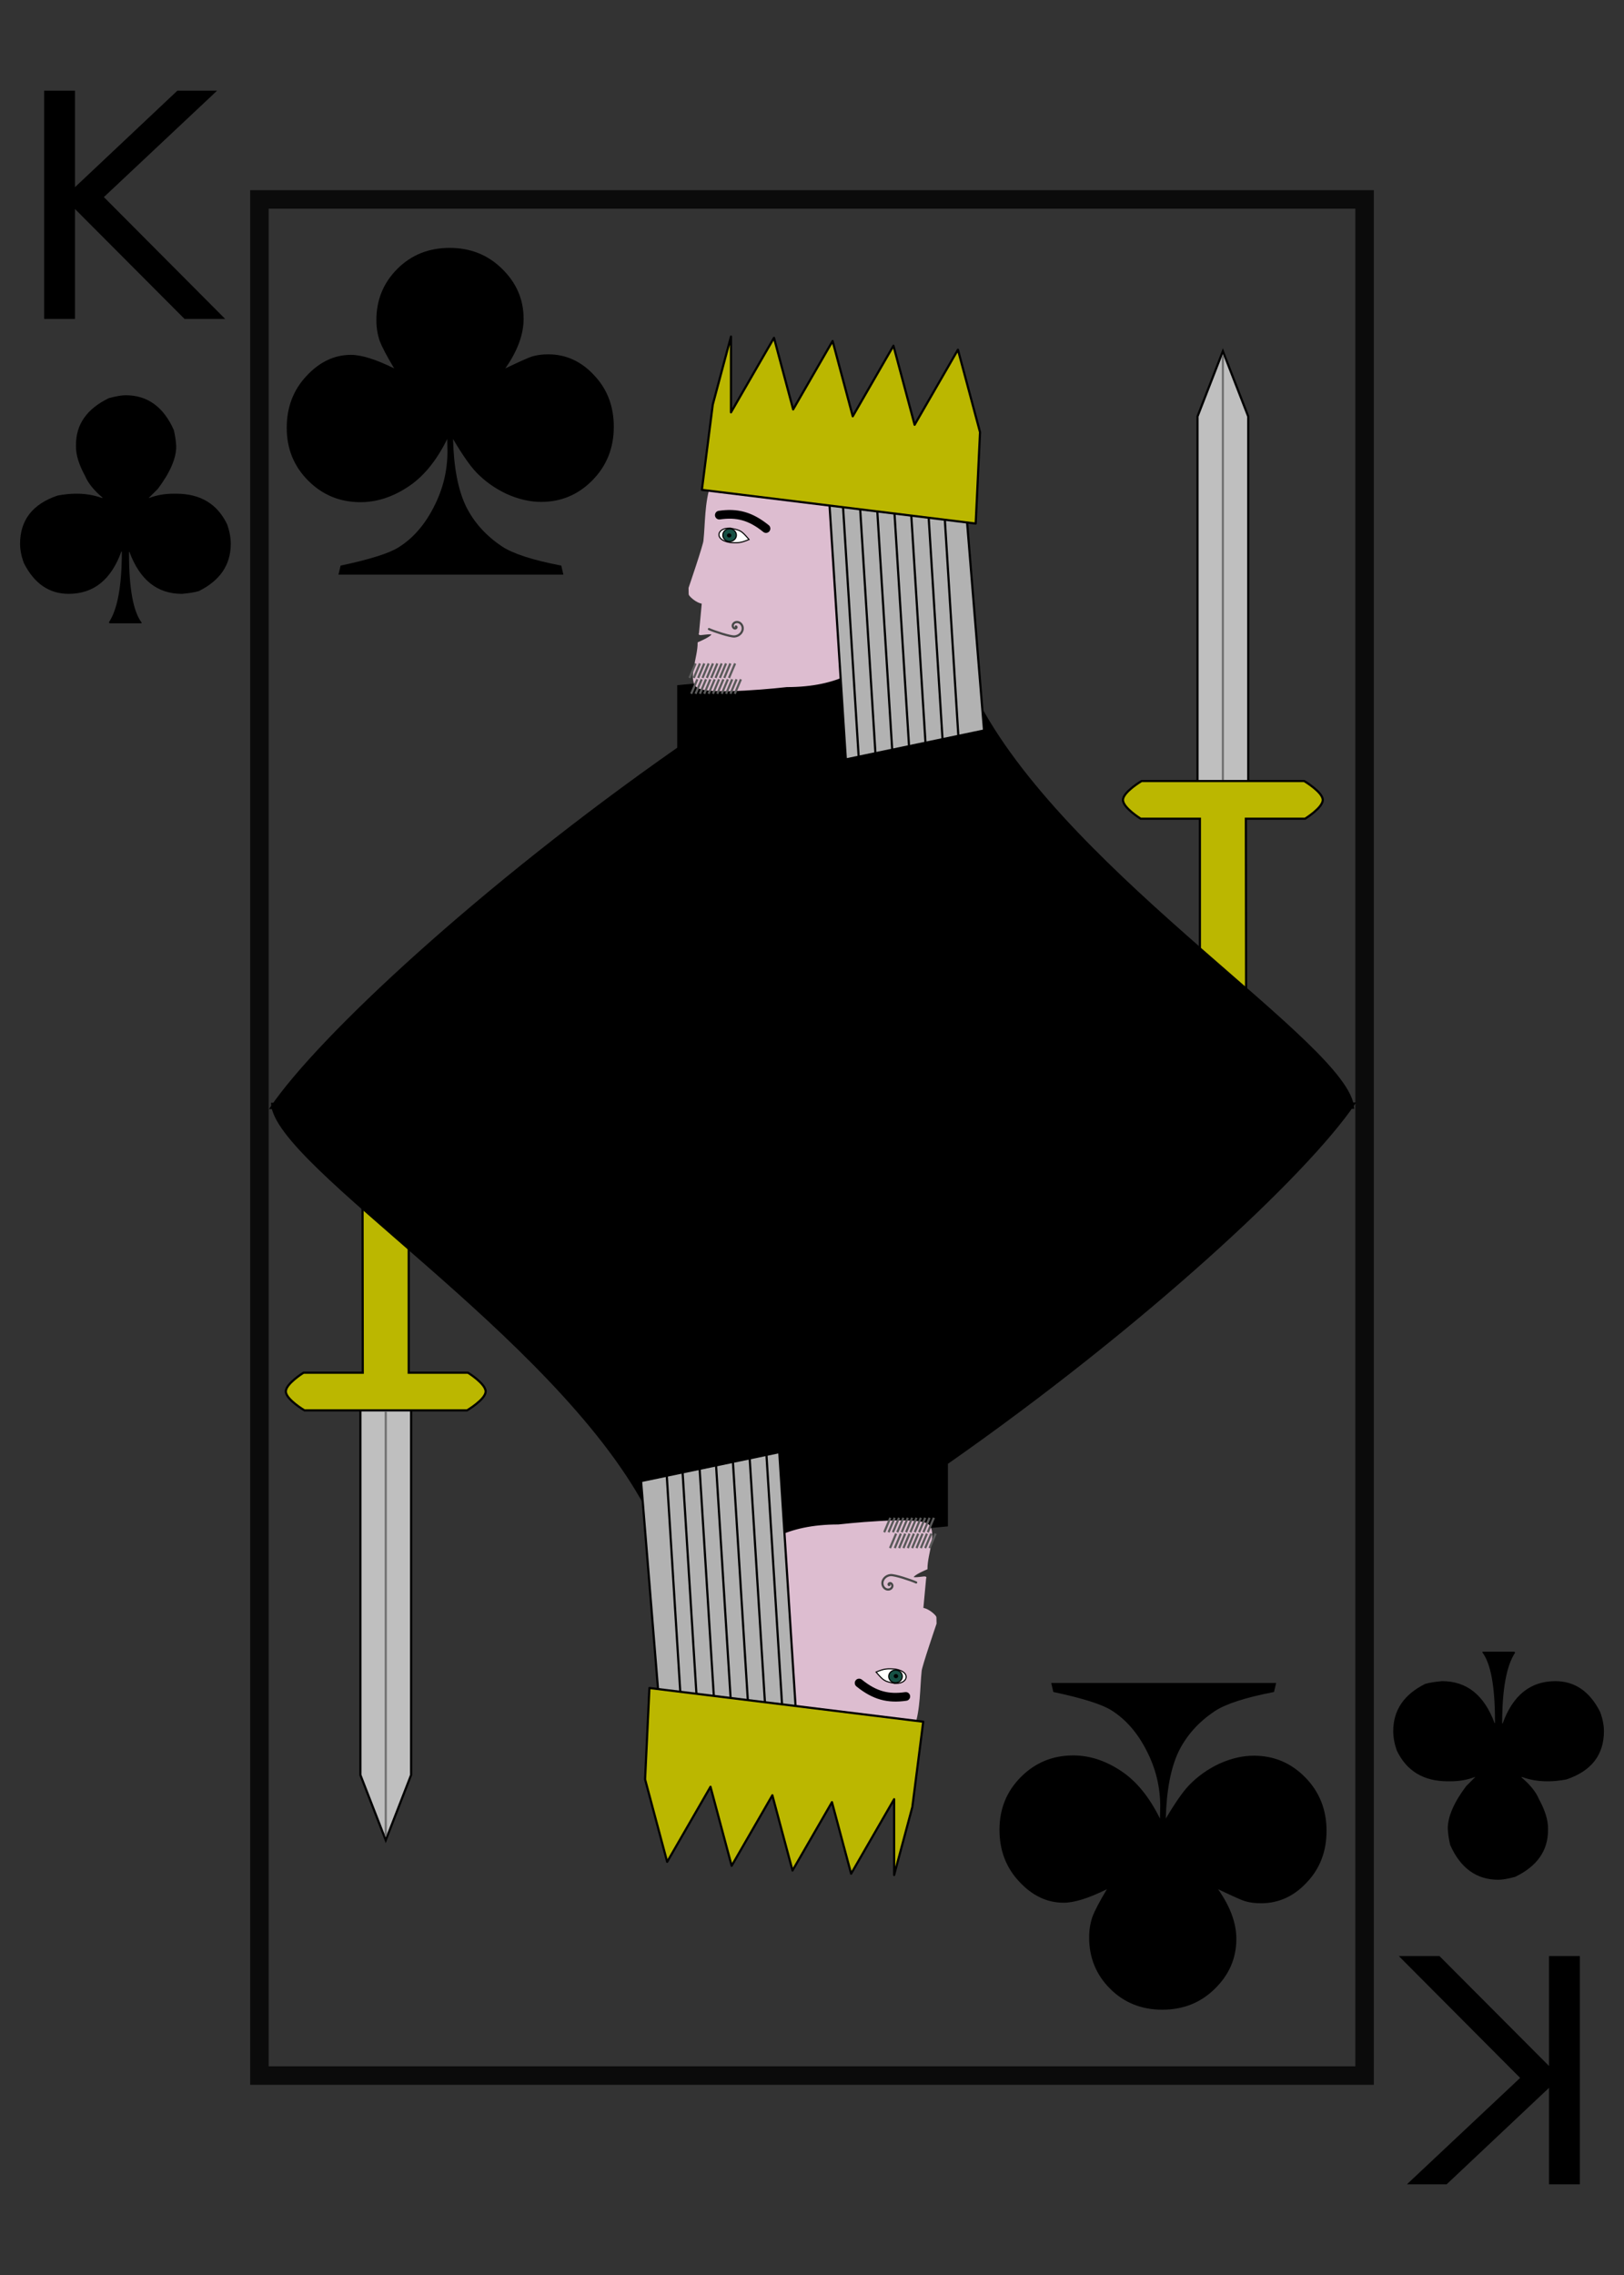 <?xml version="1.0" encoding="UTF-8" standalone="no"?>
<!-- Created with Inkscape (http://www.inkscape.org/) -->

<svg
   xmlns:dc="http://purl.org/dc/elements/1.1/"
   xmlns:cc="http://creativecommons.org/ns#"
   xmlns:rdf="http://www.w3.org/1999/02/22-rdf-syntax-ns#"
   xmlns:svg="http://www.w3.org/2000/svg"
   xmlns="http://www.w3.org/2000/svg"
   xmlns:xlink="http://www.w3.org/1999/xlink"
   xmlns:sodipodi="http://sodipodi.sourceforge.net/DTD/sodipodi-0.dtd"
   xmlns:inkscape="http://www.inkscape.org/namespaces/inkscape"
   width="747.347"
   height="1046.286"
   id="svg2"
   sodipodi:version="0.32"
   inkscape:version="0.92.4 (5da689c313, 2019-01-14)"
   version="1.0"
   sodipodi:docname="Cards-K-Club.svg"
   inkscape:output_extension="org.inkscape.output.svg.inkscape">
  <rect width="100%" height="100%" fill="#333333" stroke="none"/>
  <defs
     id="defs4">
    <inkscape:perspective
       sodipodi:type="inkscape:persp3d"
       inkscape:vp_x="0 : 526.18109 : 1"
       inkscape:vp_y="0 : 1000 : 0"
       inkscape:vp_z="744.09448 : 526.18109 : 1"
       inkscape:persp3d-origin="372.04724 : 350.78739 : 1"
       id="perspective10" />
    <inkscape:perspective
       id="perspective2390"
       inkscape:persp3d-origin="372.04724 : 350.78739 : 1"
       inkscape:vp_z="744.09448 : 526.18109 : 1"
       inkscape:vp_y="0 : 1000 : 0"
       inkscape:vp_x="0 : 526.18109 : 1"
       sodipodi:type="inkscape:persp3d" />
  </defs>
  <sodipodi:namedview
     id="base"
     pagecolor="#ffffff"
     bordercolor="#666666"
     borderopacity="1.0"
     gridtolerance="10000"
     guidetolerance="10"
     objecttolerance="10"
     inkscape:pageopacity="0.0"
     inkscape:pageshadow="2"
     inkscape:zoom="0.70710678"
     inkscape:cx="-112.57244"
     inkscape:cy="261.88686"
     inkscape:document-units="px"
     inkscape:current-layer="g2797"
     showgrid="false"
     showguides="true"
     inkscape:guide-bbox="true"
     inkscape:window-width="3840"
     inkscape:window-height="2066"
     inkscape:window-x="-11"
     inkscape:window-y="-11"
     inkscape:window-maximized="1" />
  <g
     inkscape:label="Layer 1"
     inkscape:groupmode="layer"
     id="layer1"
     transform="translate(2.245,-0.648)">
    <path
       inkscape:connector-curvature="0"
       sodipodi:nodetypes="ccccc"
       style="display:inline;overflow:visible;visibility:visible;opacity:1;fill:#bfbfbf;fill-opacity:1;fill-rule:nonzero;stroke:#000000;stroke-width:1;stroke-linecap:butt;stroke-linejoin:miter;stroke-miterlimit:4;stroke-dasharray:none;stroke-dashoffset:0;stroke-opacity:1;marker:none;marker-start:none;marker-mid:none;marker-end:none;enable-background:accumulate"
       d="M 548.837,369.008 V 192.181 l 11.672,-30 11.672,30 v 176.827"
       id="path3994" />
    <path
       inkscape:connector-curvature="0"
       sodipodi:nodetypes="cczccczccccc"
       d="m 549.932,377.173 -27.254,-5e-5 c 0,0 -8.183,-5.052 -8.139,-8.659 0.044,-3.607 8.543,-8.659 8.543,-8.659 l 37.428,-4e-5 37.428,4e-5 c 0,0 8.5,5.052 8.543,8.659 0.044,3.607 -8.139,8.659 -8.139,8.659 l -27.254,5e-5 0.106,81.524 c 0,6.438 -21.261,6.082 -21.261,0 z"
       style="display:inline;overflow:visible;visibility:visible;fill:#bbb700;fill-opacity:1;fill-rule:nonzero;stroke:#000000;stroke-width:1;stroke-linecap:butt;stroke-linejoin:miter;stroke-miterlimit:4;stroke-dasharray:none;stroke-dashoffset:0;stroke-opacity:1;marker:none;marker-start:none;marker-mid:none;marker-end:none;enable-background:accumulate"
       id="path4168" />
    <path
       inkscape:connector-curvature="0"
       id="path872"
       d="m 186.944,640.127 v 176.827 l -11.672,30 -11.672,-30 V 640.127"
       style="display:inline;overflow:visible;visibility:visible;opacity:1;fill:#bfbfbf;fill-opacity:1;fill-rule:nonzero;stroke:#000000;stroke-width:1;stroke-linecap:butt;stroke-linejoin:miter;stroke-miterlimit:4;stroke-dasharray:none;stroke-dashoffset:0;stroke-opacity:1;marker:none;marker-start:none;marker-mid:none;marker-end:none;enable-background:accumulate"
       sodipodi:nodetypes="ccccc" />
    <path
       inkscape:connector-curvature="0"
       id="path874"
       style="display:inline;overflow:visible;visibility:visible;fill:#bbb700;fill-opacity:1;fill-rule:nonzero;stroke:#000000;stroke-width:1;stroke-linecap:butt;stroke-linejoin:miter;stroke-miterlimit:4;stroke-dasharray:none;stroke-dashoffset:0;stroke-opacity:1;marker:none;marker-start:none;marker-mid:none;marker-end:none;enable-background:accumulate"
       d="m 185.849,631.962 27.254,5e-5 c 0,0 8.183,5.052 8.139,8.659 -0.044,3.607 -8.543,8.659 -8.543,8.659 l -37.428,4e-5 -37.428,-4e-5 c 0,0 -8.5,-5.052 -8.543,-8.659 -0.044,-3.607 8.139,-8.659 8.139,-8.659 l 27.254,-5e-5 -0.106,-81.524 c 0,-6.438 21.261,-6.082 21.261,0 z"
       sodipodi:nodetypes="cczccczccccc" />
    <g
       id="g2775"
       transform="translate(-2.041,-11.714)">
      <g
         id="g2797">
        <path
           inkscape:connector-curvature="0"
           id="path1060"
           style="font-style:normal;font-variant:normal;font-weight:normal;font-stretch:normal;font-size:144px;line-height:1.25;font-family:'Arial Narrow';-inkscape-font-specification:'Arial Narrow';text-align:center;text-anchor:middle;fill:#000000;fill-opacity:1;stroke:none;stroke-width:1px;stroke-linecap:butt;stroke-linejoin:miter;stroke-opacity:1"
           d="M 20.106,54.067 H 34.309 V 98.435 L 81.419,54.067 h 18.281 l -52.102,48.938 55.828,56.039 H 84.723 L 34.309,108.489 v 50.555 H 20.106 Z" />
        <path
           inkscape:connector-curvature="0"
           id="path1063"
           style="font-style:normal;font-variant:normal;font-weight:normal;font-stretch:normal;font-size:144px;line-height:1.25;font-family:'Arial Narrow';-inkscape-font-specification:'Arial Narrow';text-align:center;text-anchor:middle;fill:#000000;fill-opacity:1;stroke:none;stroke-width:1px;stroke-linecap:butt;stroke-linejoin:miter;stroke-opacity:1"
           d="m 57.618,194.138 q 15.047,0 22.148,15.961 0.914,3.656 1.125,7.594 0,8.227 -8.438,19.477 l -4.219,4.219 h 0.211 q 5.203,-1.969 11.109,-1.969 h 1.336 q 16.734,0 23.484,14.203 1.617,4.641 1.617,8.859 0,14.414 -14.695,21.727 -2.812,0.844 -7.805,1.266 -17.016,0 -24.117,-19.266 h -0.211 v 0.633 q 0,24.117 5.766,31.781 v 0.422 h -14.625 l -0.422,-0.422 q 5.977,-9 5.977,-32.414 v -0.211 h -0.211 q -7.031,19.477 -24.258,19.477 -13.43,0 -20.602,-14.133 -1.758,-4.781 -1.758,-8.859 0,-16.383 17.297,-22.219 4.641,-0.844 8.227,-0.844 h 0.633 q 6.047,0 11.531,1.969 h 0.211 v -0.211 q -5.906,-4.992 -7.945,-9.844 -4.219,-7.734 -4.219,-13.43 v -0.984 q 0,-14.133 15.117,-21.445 4.992,-1.336 7.734,-1.336 z" />
        <path
           inkscape:connector-curvature="0"
           id="path1057"
           style="font-style:normal;font-variant:normal;font-weight:normal;font-stretch:normal;font-size:144px;line-height:1.25;font-family:'Arial Narrow';-inkscape-font-specification:'Arial Narrow';text-align:center;text-anchor:middle;fill:#000000;fill-opacity:1;stroke:none;stroke-width:1px;stroke-linecap:butt;stroke-linejoin:miter;stroke-opacity:1"
           d="m 726.833,1016.942 h -14.203 v -44.367 l -47.109,44.367 h -18.281 l 52.102,-48.938 -55.828,-56.039 h 18.703 l 50.414,50.555 v -50.555 h 14.203 z" />
        <path
           inkscape:connector-curvature="0"
           id="path1054"
           style="font-style:normal;font-variant:normal;font-weight:normal;font-stretch:normal;font-size:144px;line-height:1.25;font-family:'Arial Narrow';-inkscape-font-specification:'Arial Narrow';text-align:center;text-anchor:middle;fill:#000000;fill-opacity:1;stroke:none;stroke-width:1px;stroke-linecap:butt;stroke-linejoin:miter;stroke-opacity:1"
           d="m 689.321,876.872 q -15.047,0 -22.148,-15.961 -0.914,-3.656 -1.125,-7.594 0,-8.227 8.438,-19.477 l 4.219,-4.219 h -0.211 q -5.203,1.969 -11.109,1.969 h -1.336 q -16.734,0 -23.484,-14.203 -1.617,-4.641 -1.617,-8.859 0,-14.414 14.695,-21.727 2.812,-0.844 7.805,-1.266 17.016,0 24.117,19.266 h 0.211 v -0.633 q 0,-24.117 -5.766,-31.781 v -0.422 h 14.625 l 0.422,0.422 q -5.977,9 -5.977,32.414 v 0.211 h 0.211 q 7.031,-19.477 24.258,-19.477 13.43,0 20.602,14.133 1.758,4.781 1.758,8.859 0,16.383 -17.297,22.219 -4.641,0.844 -8.227,0.844 h -0.633 q -6.047,0 -11.531,-1.969 h -0.211 v 0.211 q 5.906,4.992 7.945,9.844 4.219,7.734 4.219,13.43 v 0.984 q 0,14.133 -15.117,21.445 -4.992,1.336 -7.734,1.336 z" />
      </g>
      <path
         style="opacity:0.775;fill:none;fill-opacity:1;stroke:#000000;stroke-width:8.5;stroke-linecap:square;stroke-linejoin:miter;stroke-miterlimit:4;stroke-dasharray:none;stroke-opacity:1"
         d="M 119.184,104.076 H 627.755 V 966.934 H 119.184 Z"
         id="rect3077" />
    </g>
    <path
       inkscape:connector-curvature="0"
       id="path1050"
       style="font-style:normal;font-weight:normal;font-size:250px;line-height:1.25;font-family:Arial;text-align:center;text-anchor:middle;fill:#000000;fill-opacity:1;stroke:none;stroke-width:1px;stroke-linecap:butt;stroke-linejoin:miter;stroke-opacity:1"
       d="M 257.024,264.925 H 153.509 l 0.977,-4.15 q 20.142,-4.272 26.733,-8.423 9.888,-6.226 16.113,-18.433 6.348,-12.207 6.348,-25.757 0,-1.953 -0.122,-5.615 -7.446,15.137 -18.188,22.095 -10.62,6.958 -21.729,6.958 -14.16,0 -24.048,-9.888 -9.888,-9.888 -9.888,-24.292 0,-14.16 9.033,-23.804 9.033,-9.766 20.508,-9.766 7.324,0 19.897,6.226 -5.127,-8.545 -6.714,-12.817 -1.465,-4.395 -1.465,-9.399 0,-13.916 9.644,-23.56 9.644,-9.644 24.048,-9.644 14.404,0 24.17,9.644 9.888,9.644 9.888,22.949 0,10.864 -8.423,22.827 10.254,-4.883 12.329,-5.493 3.296,-0.977 7.446,-0.977 12.207,0 21.118,9.644 9.033,9.521 9.033,23.682 0,14.648 -9.888,24.658 -9.766,9.888 -23.56,9.888 -7.69,0 -15.869,-3.662 -8.057,-3.784 -14.038,-10.01 -4.272,-4.517 -10.62,-15.259 0.488,19.409 5.859,30.762 5.493,11.23 16.724,18.677 7.568,5.005 27.222,8.789 z" />
    <path
       inkscape:connector-curvature="0"
       d="M 585.024,774.656 H 481.509 l 0.977,4.15 q 20.142,4.272 26.733,8.423 9.888,6.226 16.113,18.433 6.348,12.207 6.348,25.757 0,1.953 -0.122,5.615 -7.446,-15.137 -18.188,-22.095 -10.62,-6.958 -21.729,-6.958 -14.16,0 -24.048,9.888 -9.888,9.888 -9.888,24.292 0,14.16 9.033,23.804 9.033,9.766 20.508,9.766 7.324,0 19.897,-6.226 -5.127,8.545 -6.714,12.817 -1.465,4.395 -1.465,9.399 0,13.916 9.644,23.56 9.644,9.644 24.048,9.644 14.404,0 24.17,-9.644 9.888,-9.644 9.888,-22.949 0,-10.864 -8.423,-22.827 10.254,4.883 12.329,5.493 3.296,0.977 7.446,0.977 12.207,0 21.118,-9.644 9.033,-9.521 9.033,-23.682 0,-14.648 -9.888,-24.658 -9.766,-9.888 -23.56,-9.888 -7.69,0 -15.869,3.662 -8.057,3.784 -14.038,10.01 -4.272,4.517 -10.62,15.259 0.488,-19.409 5.859,-30.762 5.493,-11.23 16.724,-18.677 7.568,-5.005 27.222,-8.789 z"
       style="font-style:normal;font-weight:normal;font-size:250px;line-height:1.25;font-family:Arial;text-align:center;text-anchor:middle;fill:#000000;fill-opacity:1;stroke:none;stroke-width:1px;stroke-linecap:butt;stroke-linejoin:miter;stroke-opacity:1"
       id="path1066" />
    <path
       sodipodi:nodetypes="ccscccc"
       id="path3918"
       d="M 309.898,316.219 L 438.827,304.076 C 448.852,306.154 443.801,316.459 448.22,324.685 C 491.146,404.585 618.561,481.504 620.393,510.099 L 122.469,510.219 C 144.46,477.74 219.146,408.241 309.898,344.791 L 309.898,316.219 z"
       style="fill:#000000;fill-opacity:1;fill-rule:nonzero;stroke:#000000;stroke-width:1;stroke-linecap:butt;stroke-linejoin:miter;marker:none;marker-start:none;marker-mid:none;marker-end:none;stroke-miterlimit:4;stroke-dasharray:none;stroke-dashoffset:0;stroke-opacity:1;visibility:visible;display:inline;overflow:visible;enable-background:accumulate" />
    <path
       inkscape:connector-curvature="0"
       style="display:inline;overflow:visible;visibility:visible;opacity:1;fill:#ddbdd0;fill-opacity:1;fill-rule:nonzero;stroke:#ddbdd0;stroke-width:1;stroke-linecap:butt;stroke-linejoin:miter;stroke-miterlimit:4;stroke-dasharray:none;stroke-dashoffset:0;stroke-opacity:1;marker:none;marker-start:none;marker-mid:none;marker-end:none;enable-background:accumulate"
       d="m 325.402,223.006 c -3.008,9.274 -2.569,18.312 -3.422,26.247 0,1.795 -6.861,21.85 -6.861,21.85 l 0.058,2.843 c -0.044,0.334 2.968,3.571 6.049,3.905 l -1.324,14.201 c -1.112,0.767 5.786,-0.963 5.786,0.3 0,1.421 -6.386,4.035 -6.386,4.035 0,6.756 -4.345,16.27 -0.788,19.827 4.169,4.169 41.296,-0.065 41.296,-0.065 47.993,0 48.571,-35 48.571,-35 0,-40.409 -2.582,-66.014 -2.582,-66.014 -2.482,-0.014 -18.085,-2.821 -34.972,-1.109 -18.548,1.88 -29.644,4.199 -45.424,8.982 z"
       id="path3867"
       sodipodi:nodetypes="ccccccccccccsc" />
    <path
       inkscape:connector-curvature="0"
       style="display:inline;overflow:visible;visibility:visible;opacity:1;fill:#b2b2b2;fill-opacity:1;fill-rule:nonzero;stroke:#000000;stroke-width:1;stroke-linecap:butt;stroke-linejoin:miter;stroke-miterlimit:4;stroke-dasharray:none;stroke-dashoffset:0;stroke-opacity:1;marker:none;marker-start:none;marker-mid:none;marker-end:none;enable-background:accumulate"
       d="m 377.983,209.454 9.021,140.456 63.601,-13.302 -9.3,-113.985 z"
       id="path3871"
       sodipodi:nodetypes="ccccc" />
    <path
       inkscape:connector-curvature="0"
       style="display:inline;overflow:visible;visibility:visible;opacity:1;fill:none;fill-opacity:0.703;fill-rule:nonzero;stroke:#000000;stroke-width:4;stroke-linecap:round;stroke-linejoin:round;stroke-miterlimit:4;stroke-dasharray:none;stroke-dashoffset:0;stroke-opacity:1;marker:none;marker-start:none;marker-mid:none;marker-end:none;enable-background:accumulate"
       d="m 328.773,237.556 c 8.089,-1.161 14.275,0.349 21.486,6.18"
       id="path3875"
       sodipodi:nodetypes="cc" />
    <path
       inkscape:connector-curvature="0"
       sodipodi:nodetypes="cc"
       style="display:inline;overflow:visible;visibility:visible;opacity:1;fill:none;fill-opacity:0.703;fill-rule:nonzero;stroke:#000000;stroke-width:1;stroke-linecap:butt;stroke-linejoin:miter;stroke-miterlimit:4;stroke-dasharray:none;stroke-dashoffset:0;stroke-opacity:1;marker:none;marker-start:none;marker-mid:none;marker-end:none;enable-background:accumulate"
       d="m 384.452,213.541 10.089,161.357"
       id="path3902" />
    <use
       x="0"
       y="0"
       xlink:href="#path3902"
       id="use3904"
       width="747.347"
       height="1046.286"
       transform="translate(8,2.929)" />
    <use
       x="0"
       y="0"
       xlink:href="#use3904"
       id="use3906"
       width="747.347"
       height="1046.286"
       transform="translate(8,2.929)" />
    <use
       x="0"
       y="0"
       xlink:href="#use3906"
       id="use3908"
       transform="translate(8,2.357)"
       width="747.347"
       height="1046.286" />
    <use
       x="0"
       y="0"
       xlink:href="#use3908"
       id="use3910"
       width="747.347"
       height="1046.286"
       transform="translate(8,5.286)" />
    <use
       x="0"
       y="0"
       xlink:href="#use3910"
       id="use3912"
       transform="translate(8,0.929)"
       width="747.347"
       height="1046.286" />
    <use
       x="0"
       y="0"
       xlink:href="#use3912"
       id="use3914"
       width="747.347"
       height="1046.286"
       transform="translate(8,10)" />
    <path
       inkscape:connector-curvature="0"
       style="display:inline;overflow:visible;visibility:visible;opacity:1;fill:#ffffff;fill-opacity:1;fill-rule:nonzero;stroke:#000000;stroke-width:0.5;stroke-linecap:butt;stroke-linejoin:miter;stroke-miterlimit:4;stroke-dasharray:none;stroke-dashoffset:0;stroke-opacity:1;marker:none;marker-start:none;marker-mid:none;marker-end:none;enable-background:accumulate"
       d="m 334.325,243.643 c 4.212,0.888 4.64,1.051 8.125,5.126 -3.668,1.537 -5.011,1.661 -8.872,1.361 -7.821,-1.3 -5.568,-7.368 0.748,-6.487 z"
       id="path3877"
       sodipodi:nodetypes="cccc" />
    <path
       style="opacity:1;fill:#165044;fill-opacity:1;stroke:#000000;stroke-width:0.5;stroke-linecap:round;stroke-linejoin:round;stroke-miterlimit:4;stroke-dasharray:none;stroke-opacity:1"
       d="m 336.624,246.766 a 3.119,2.908 0 0 1 -3.119,2.908 3.119,2.908 0 0 1 -3.119,-2.908 3.119,2.908 0 0 1 3.119,-2.908 3.119,2.908 0 0 1 3.119,2.908 z"
       id="path3885" />
    <path
       style="opacity:1;fill:#000000;fill-opacity:1;stroke:#000000;stroke-width:0.5;stroke-linecap:round;stroke-linejoin:round;stroke-miterlimit:4;stroke-dasharray:none;stroke-opacity:1"
       d="m 334.073,246.893 a 0.758,0.694 0 0 1 -0.758,0.694 0.758,0.694 0 0 1 -0.758,-0.694 0.758,0.694 0 0 1 0.758,-0.694 0.758,0.694 0 0 1 0.758,0.694 z"
       id="path3887" />
    <path
       inkscape:connector-curvature="0"
       sodipodi:nodetypes="cc"
       id="path4045"
       d="m 317.853,305.782 -2.812,6.652"
       style="display:inline;overflow:visible;visibility:visible;opacity:1;fill:none;fill-opacity:0.703;fill-rule:nonzero;stroke:#5a5a5a;stroke-width:1;stroke-linecap:butt;stroke-linejoin:miter;stroke-miterlimit:4;stroke-dasharray:none;stroke-dashoffset:0;stroke-opacity:1;marker:none;marker-start:none;marker-mid:none;marker-end:none;enable-background:accumulate" />
    <use
       height="1046.286"
       width="747.347"
       transform="translate(2)"
       id="use4061"
       xlink:href="#path4045"
       y="0"
       x="0" />
    <use
       height="1046.286"
       width="747.347"
       transform="translate(2)"
       id="use4063"
       xlink:href="#use4061"
       y="0"
       x="0" />
    <use
       height="1046.286"
       width="747.347"
       transform="translate(2)"
       id="use4065"
       xlink:href="#use4063"
       y="0"
       x="0" />
    <use
       height="1046.286"
       width="747.347"
       transform="translate(2)"
       id="use4067"
       xlink:href="#use4065"
       y="0"
       x="0" />
    <use
       height="1046.286"
       width="747.347"
       transform="translate(2)"
       id="use4069"
       xlink:href="#use4067"
       y="0"
       x="0" />
    <use
       height="1046.286"
       width="747.347"
       transform="translate(2)"
       id="use4071"
       xlink:href="#use4069"
       y="0"
       x="0" />
    <use
       height="1046.286"
       width="747.347"
       transform="translate(2)"
       id="use4073"
       xlink:href="#use4071"
       y="0"
       x="0" />
    <use
       height="1046.286"
       width="747.347"
       transform="translate(2)"
       id="use4075"
       xlink:href="#use4073"
       y="0"
       x="0" />
    <use
       height="1046.286"
       width="747.347"
       transform="translate(2.179)"
       id="use4077"
       xlink:href="#use4075"
       y="0"
       x="0" />
    <use
       height="1046.286"
       width="747.347"
       transform="translate(0.804,7.286)"
       id="use4121"
       xlink:href="#path4045"
       y="0"
       x="0" />
    <use
       height="1046.286"
       width="747.347"
       transform="translate(2)"
       id="use4123"
       xlink:href="#use4121"
       y="0"
       x="0" />
    <use
       height="1046.286"
       width="747.347"
       transform="translate(2)"
       id="use4125"
       xlink:href="#use4123"
       y="0"
       x="0" />
    <use
       height="1046.286"
       width="747.347"
       transform="translate(2)"
       id="use4127"
       xlink:href="#use4125"
       y="0"
       x="0" />
    <use
       height="1046.286"
       width="747.347"
       transform="translate(2)"
       id="use4129"
       xlink:href="#use4127"
       y="0"
       x="0" />
    <use
       height="1046.286"
       width="747.347"
       transform="translate(2)"
       id="use4131"
       xlink:href="#use4129"
       y="0"
       x="0" />
    <use
       height="1046.286"
       width="747.347"
       transform="translate(2)"
       id="use4133"
       xlink:href="#use4131"
       y="0"
       x="0" />
    <use
       height="1046.286"
       width="747.347"
       transform="translate(2.045)"
       id="use4135"
       xlink:href="#use4133"
       y="0"
       x="0" />
    <use
       height="1046.286"
       width="747.347"
       transform="translate(2)"
       id="use4139"
       xlink:href="#use4135"
       y="0"
       x="0" />
    <use
       height="1046.286"
       width="747.347"
       transform="translate(2)"
       id="use4141"
       xlink:href="#use4139"
       y="0"
       x="0" />
    <use
       height="1046.286"
       width="747.347"
       transform="translate(2)"
       id="use4143"
       xlink:href="#use4141"
       y="0"
       x="0" />
    <path
       inkscape:connector-curvature="0"
       sodipodi:nodetypes="cssssssc"
       id="path4157"
       d="m 336.339,288.797 c 0.12,-0.095 0.278,0.034 0.327,0.144 0.138,0.314 -0.149,0.626 -0.435,0.708 -0.608,0.173 -1.149,-0.362 -1.259,-0.924 -0.198,-1.011 0.685,-1.863 1.631,-1.993 1.533,-0.212 2.78,1.126 2.922,2.574 0.214,2.179 -1.695,3.915 -3.768,4.057 -2.015,0.138 -9.425,-2.337 -11.752,-3.393"
       style="fill:none;fill-rule:evenodd;stroke:#484848;stroke-width:1px;stroke-linecap:round;stroke-linejoin:miter;stroke-opacity:1" />
    <path
       inkscape:connector-curvature="0"
       id="path4368"
       d="m 320.755,225.934 126,15.5 2,-42 -10.17,-37.954 -19.935,34.528 -9.739,-36.347 -18.731,32.442 -9.274,-34.611 -18.153,31.442 -8.819,-32.913 -19.788,34.274 v -34.86 l -8.379,31.271 z"
       style="display:inline;overflow:visible;visibility:visible;opacity:1;fill:#bbb700;fill-opacity:1;fill-rule:nonzero;stroke:#000000;stroke-width:1;stroke-linecap:butt;stroke-linejoin:round;stroke-miterlimit:4;stroke-dasharray:none;stroke-dashoffset:0;stroke-opacity:1;marker:none;marker-start:none;marker-mid:none;marker-end:none;enable-background:accumulate" />
    <use
       x="0"
       y="0"
       xlink:href="#path3918"
       id="use3954"
       transform="matrix(-1,0,0,-1,743.367,1018.407)"
       width="747.347"
       height="1046.286" />
    <path
       inkscape:connector-curvature="0"
       sodipodi:nodetypes="ccccccccccccsc"
       id="path888"
       d="m 417.966,795.4 c 3.008,-9.274 2.569,-18.312 3.422,-26.247 0,-1.795 6.861,-21.85 6.861,-21.85 l -0.058,-2.843 c 0.044,-0.334 -2.968,-3.571 -6.049,-3.905 l 1.324,-14.201 c 1.112,-0.767 -5.786,0.963 -5.786,-0.3 0,-1.421 6.386,-4.035 6.386,-4.035 0,-6.756 4.345,-16.27 0.788,-19.827 -4.169,-4.169 -41.296,0.065 -41.296,0.065 -47.993,0 -48.571,35 -48.571,35 0,40.409 2.582,66.014 2.582,66.014 2.482,0.014 18.085,2.821 34.972,1.109 18.548,-1.88 29.644,-4.199 45.424,-8.982 z"
       style="display:inline;overflow:visible;visibility:visible;opacity:1;fill:#ddbdd0;fill-opacity:1;fill-rule:nonzero;stroke:#ddbdd0;stroke-width:1;stroke-linecap:butt;stroke-linejoin:miter;stroke-miterlimit:4;stroke-dasharray:none;stroke-dashoffset:0;stroke-opacity:1;marker:none;marker-start:none;marker-mid:none;marker-end:none;enable-background:accumulate" />
    <path
       inkscape:connector-curvature="0"
       sodipodi:nodetypes="ccccc"
       id="path890"
       d="m 365.385,808.953 -9.021,-140.456 -63.601,13.302 9.3,113.985 z"
       style="display:inline;overflow:visible;visibility:visible;opacity:1;fill:#b2b2b2;fill-opacity:1;fill-rule:nonzero;stroke:#000000;stroke-width:1;stroke-linecap:butt;stroke-linejoin:miter;stroke-miterlimit:4;stroke-dasharray:none;stroke-dashoffset:0;stroke-opacity:1;marker:none;marker-start:none;marker-mid:none;marker-end:none;enable-background:accumulate" />
    <path
       inkscape:connector-curvature="0"
       sodipodi:nodetypes="cc"
       id="path892"
       d="m 414.594,780.851 c -8.089,1.161 -14.275,-0.349 -21.486,-6.18"
       style="display:inline;overflow:visible;visibility:visible;opacity:1;fill:none;fill-opacity:0.703;fill-rule:nonzero;stroke:#000000;stroke-width:4;stroke-linecap:round;stroke-linejoin:round;stroke-miterlimit:4;stroke-dasharray:none;stroke-dashoffset:0;stroke-opacity:1;marker:none;marker-start:none;marker-mid:none;marker-end:none;enable-background:accumulate" />
    <path
       inkscape:connector-curvature="0"
       id="path894"
       d="M 358.916,804.866 348.827,643.509"
       style="display:inline;overflow:visible;visibility:visible;opacity:1;fill:none;fill-opacity:0.703;fill-rule:nonzero;stroke:#000000;stroke-width:1;stroke-linecap:butt;stroke-linejoin:miter;stroke-miterlimit:4;stroke-dasharray:none;stroke-dashoffset:0;stroke-opacity:1;marker:none;marker-start:none;marker-mid:none;marker-end:none;enable-background:accumulate"
       sodipodi:nodetypes="cc" />
    <use
       transform="rotate(180,367.684,507.739)"
       height="1046.286"
       width="747.347"
       id="use896"
       xlink:href="#path3902"
       y="0"
       x="0" />
    <use
       transform="rotate(180,367.684,507.739)"
       height="1046.286"
       width="747.347"
       id="use898"
       xlink:href="#use3904"
       y="0"
       x="0" />
    <use
       height="1046.286"
       width="747.347"
       transform="rotate(180,367.684,508.025)"
       id="use900"
       xlink:href="#use3906"
       y="0"
       x="0" />
    <use
       transform="rotate(180,367.684,506.56)"
       height="1046.286"
       width="747.347"
       id="use902"
       xlink:href="#use3908"
       y="0"
       x="0" />
    <use
       height="1046.286"
       width="747.347"
       transform="rotate(180,367.684,508.739)"
       id="use904"
       xlink:href="#use3910"
       y="0"
       x="0" />
    <use
       transform="rotate(180,367.684,504.203)"
       height="1046.286"
       width="747.347"
       id="use906"
       xlink:href="#use3912"
       y="0"
       x="0" />
    <path
       inkscape:connector-curvature="0"
       sodipodi:nodetypes="cccc"
       id="path908"
       d="m 409.042,774.764 c -4.212,-0.888 -4.64,-1.051 -8.125,-5.126 3.668,-1.537 5.011,-1.661 8.872,-1.361 7.821,1.3 5.568,7.368 -0.748,6.487 z"
       style="display:inline;overflow:visible;visibility:visible;opacity:1;fill:#ffffff;fill-opacity:1;fill-rule:nonzero;stroke:#000000;stroke-width:0.5;stroke-linecap:butt;stroke-linejoin:miter;stroke-miterlimit:4;stroke-dasharray:none;stroke-dashoffset:0;stroke-opacity:1;marker:none;marker-start:none;marker-mid:none;marker-end:none;enable-background:accumulate" />
    <path
       transform="scale(-1)"
       style="opacity:1;fill:#165044;fill-opacity:1;stroke:#000000;stroke-width:0.5;stroke-linecap:round;stroke-linejoin:round;stroke-miterlimit:4;stroke-dasharray:none;stroke-opacity:1"
       d="m -406.743,-771.64 a 3.119,2.908 0 0 1 -3.119,2.908 3.119,2.908 0 0 1 -3.119,-2.908 3.119,2.908 0 0 1 3.119,-2.908 3.119,2.908 0 0 1 3.119,2.908 z"
       id="path910" />
    <path
       transform="scale(-1)"
       style="opacity:1;fill:#000000;fill-opacity:1;stroke:#000000;stroke-width:0.5;stroke-linecap:round;stroke-linejoin:round;stroke-miterlimit:4;stroke-dasharray:none;stroke-opacity:1"
       d="m -409.295,-771.514 a 0.758,0.694 0 0 1 -0.758,0.694 0.758,0.694 0 0 1 -0.758,-0.694 0.758,0.694 0 0 1 0.758,-0.694 0.758,0.694 0 0 1 0.758,0.694 z"
       id="path912" />
    <path
       inkscape:connector-curvature="0"
       style="display:inline;overflow:visible;visibility:visible;opacity:1;fill:none;fill-opacity:0.703;fill-rule:nonzero;stroke:#5a5a5a;stroke-width:1;stroke-linecap:butt;stroke-linejoin:miter;stroke-miterlimit:4;stroke-dasharray:none;stroke-dashoffset:0;stroke-opacity:1;marker:none;marker-start:none;marker-mid:none;marker-end:none;enable-background:accumulate"
       d="m 425.514,712.625 2.812,-6.652"
       id="path914"
       sodipodi:nodetypes="cc" />
    <use
       x="0"
       y="0"
       xlink:href="#path4045"
       id="use916"
       transform="rotate(180,370.684,509.203)"
       width="747.347"
       height="1046.286" />
    <use
       x="0"
       y="0"
       xlink:href="#use4061"
       id="use918"
       transform="rotate(180,370.684,509.203)"
       width="747.347"
       height="1046.286" />
    <use
       x="0"
       y="0"
       xlink:href="#use4063"
       id="use920"
       transform="rotate(180,370.684,509.203)"
       width="747.347"
       height="1046.286" />
    <use
       x="0"
       y="0"
       xlink:href="#use4065"
       id="use922"
       transform="rotate(180,370.684,509.203)"
       width="747.347"
       height="1046.286" />
    <use
       x="0"
       y="0"
       xlink:href="#use4067"
       id="use924"
       transform="rotate(180,370.684,509.203)"
       width="747.347"
       height="1046.286" />
    <use
       x="0"
       y="0"
       xlink:href="#use4069"
       id="use926"
       transform="rotate(180,370.684,509.203)"
       width="747.347"
       height="1046.286" />
    <use
       x="0"
       y="0"
       xlink:href="#use4071"
       id="use928"
       transform="rotate(180,370.684,509.203)"
       width="747.347"
       height="1046.286" />
    <use
       x="0"
       y="0"
       xlink:href="#use4073"
       id="use930"
       transform="rotate(180,370.684,509.203)"
       width="747.347"
       height="1046.286" />
    <use
       x="0"
       y="0"
       xlink:href="#use4075"
       id="use932"
       transform="rotate(180,370.594,509.203)"
       width="747.347"
       height="1046.286" />
    <use
       x="0"
       y="0"
       xlink:href="#path4045"
       id="use934"
       transform="rotate(180,371.282,505.56)"
       width="747.347"
       height="1046.286" />
    <use
       x="0"
       y="0"
       xlink:href="#use4121"
       id="use936"
       transform="rotate(180,370.684,509.203)"
       width="747.347"
       height="1046.286" />
    <use
       x="0"
       y="0"
       xlink:href="#use4123"
       id="use938"
       transform="rotate(180,370.684,509.203)"
       width="747.347"
       height="1046.286" />
    <use
       x="0"
       y="0"
       xlink:href="#use4125"
       id="use940"
       transform="rotate(180,370.684,509.203)"
       width="747.347"
       height="1046.286" />
    <use
       x="0"
       y="0"
       xlink:href="#use4127"
       id="use942"
       transform="rotate(180,370.684,509.203)"
       width="747.347"
       height="1046.286" />
    <use
       x="0"
       y="0"
       xlink:href="#use4129"
       id="use944"
       transform="rotate(180,370.684,509.203)"
       width="747.347"
       height="1046.286" />
    <use
       x="0"
       y="0"
       xlink:href="#use4131"
       id="use946"
       transform="rotate(180,370.684,509.203)"
       width="747.347"
       height="1046.286" />
    <use
       x="0"
       y="0"
       xlink:href="#use4133"
       id="use948"
       transform="rotate(180,370.661,509.203)"
       width="747.347"
       height="1046.286" />
    <use
       x="0"
       y="0"
       xlink:href="#use4135"
       id="use950"
       transform="rotate(180,370.684,509.203)"
       width="747.347"
       height="1046.286" />
    <use
       x="0"
       y="0"
       xlink:href="#use4139"
       id="use952"
       transform="rotate(180,370.684,509.203)"
       width="747.347"
       height="1046.286" />
    <use
       x="0"
       y="0"
       xlink:href="#use4141"
       id="use954"
       transform="rotate(180,370.684,509.203)"
       width="747.347"
       height="1046.286" />
    <path
       inkscape:connector-curvature="0"
       style="fill:none;fill-rule:evenodd;stroke:#484848;stroke-width:1px;stroke-linecap:round;stroke-linejoin:miter;stroke-opacity:1"
       d="m 407.028,729.609 c -0.12,0.095 -0.278,-0.034 -0.327,-0.144 -0.138,-0.314 0.149,-0.626 0.435,-0.708 0.608,-0.173 1.149,0.362 1.259,0.924 0.198,1.011 -0.685,1.863 -1.631,1.993 -1.533,0.212 -2.78,-1.126 -2.922,-2.574 -0.214,-2.179 1.695,-3.915 3.768,-4.057 2.015,-0.138 9.425,2.337 11.752,3.393"
       id="path956"
       sodipodi:nodetypes="cssssssc" />
    <path
       inkscape:connector-curvature="0"
       style="display:inline;overflow:visible;visibility:visible;opacity:1;fill:#bbb700;fill-opacity:1;fill-rule:nonzero;stroke:#000000;stroke-width:1;stroke-linecap:butt;stroke-linejoin:round;stroke-miterlimit:4;stroke-dasharray:none;stroke-dashoffset:0;stroke-opacity:1;marker:none;marker-start:none;marker-mid:none;marker-end:none;enable-background:accumulate"
       d="m 422.612,792.473 -126,-15.5 -2,42 10.17,37.954 19.935,-34.528 9.739,36.347 18.731,-32.442 9.274,34.611 18.153,-31.442 8.819,32.913 19.788,-34.274 v 34.86 l 8.379,-31.271 z"
       id="path958" />
    <path
       style="opacity:1;fill:#727272;fill-opacity:1;fill-rule:nonzero;stroke:none;stroke-width:1;stroke-linecap:butt;stroke-linejoin:miter;marker:none;stroke-miterlimit:4;stroke-dasharray:none;stroke-dashoffset:0;stroke-opacity:1;visibility:visible;display:inline;overflow:visible;enable-background:accumulate"
       d="M 560.005,164.8 L 560.005,359.367 L 561.005,359.367 L 561.005,164.8 L 560.505,163.558 L 560.005,164.8 z"
       id="path4179"
       sodipodi:nodetypes="cccccc" />
    <use
       x="0"
       y="0"
       xlink:href="#path4179"
       id="use4188"
       transform="matrix(-1,0,0,-1,735.777,1009.146)"
       width="747.347"
       height="1046.286" />
  </g>
</svg>
